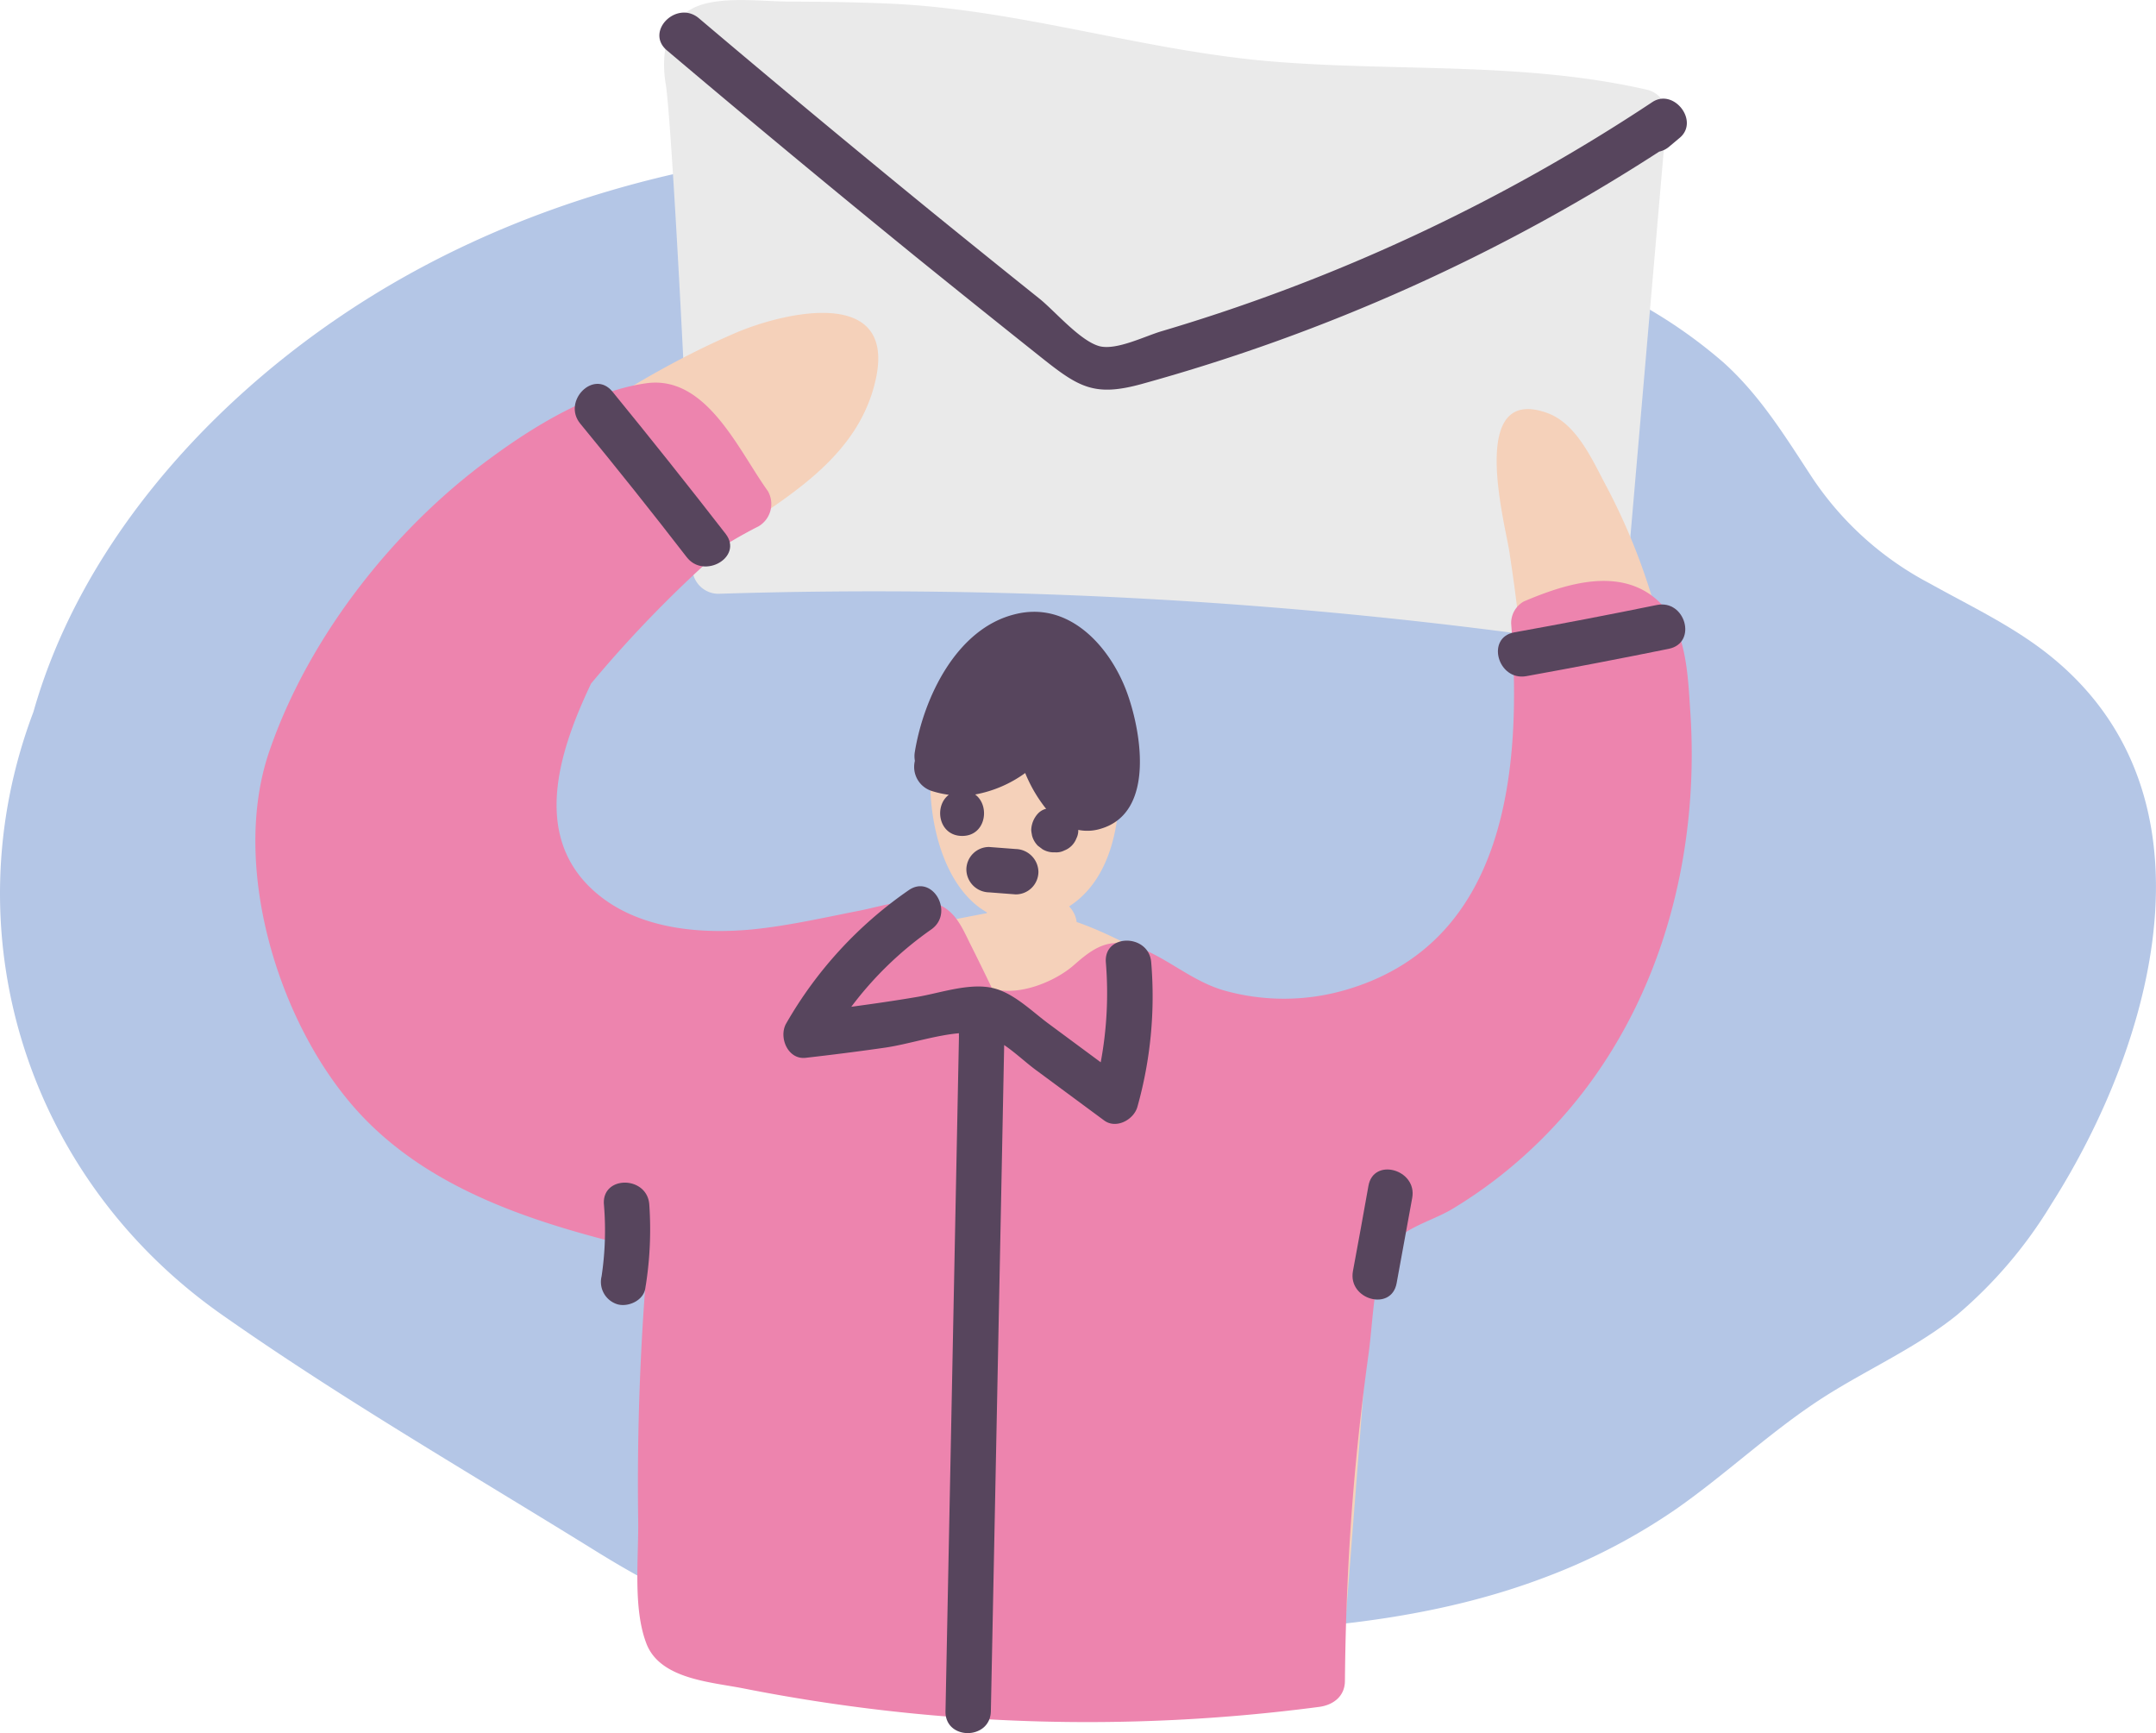 <svg id="e6a9412d-0c01-4bef-85f9-df59b5f67da0" data-name="Capa 1"
              xmlns="http://www.w3.org/2000/svg" viewBox="0 0 285.17 229.17">
              <title>Contact</title>
              <defs>
                <style>
                  .b92f6692-8a6b-42cb-98ec-98d26c0b8107 {
                    fill: #b4c6e6;
                  }

                  .b98db039-3301-4f75-b6a0-550d5713779d {
                    fill: #eaeaea;
                  }

                  .ac3edf18-aba9-4e62-81db-0248c9d3ee4e {
                    fill: #f5d1ba;
                  }

                  .af170489-e9d4-4dda-a6fc-2671f0a80bf2 {
                    fill: #ed84ae;
                  }

                  .bbfcd252-0c9c-4616-b364-da0cc709b878 {
                    fill: #57455d;
                  }
                </style>
              </defs>
              <path class="b92f6692-8a6b-42cb-98ec-98d26c0b8107"
                d="M271.05,86.63c-4.83-3.86-10.44-6.48-15.81-9.48a42.22,42.22,0,0,1-15.69-14.21c-3.5-5.34-6.78-10.68-11.58-15a65.06,65.06,0,0,0-17.09-10.69c-27-12-58.59-18.32-88.1-18.09-27.47.21-55.15,7.28-78,22.84C26.61,54.35,10.5,72.67,4.42,94.14c-11,29.06-1,61.48,24.86,79.66,15.87,11.16,32.9,21,49.39,31.22,7.8,4.84,15.72,8.91,24.82,10.64a133.7,133.7,0,0,0,26.29,1.81,197,197,0,0,0,22-1.5q5.83,0,11.63-.23c13.87-.51,28-2.22,41.07-7.21a80,80,0,0,0,17.24-9c6.75-4.72,12.73-10.47,19.68-14.89,5.77-3.66,12.08-6.44,17.43-10.74a59.6,59.6,0,0,0,12.48-14.64C284.85,138,294.25,105.17,271.05,86.63Z" />
              <path class="b98db039-3301-4f75-b6a0-550d5713779d"
                d="M218,11.9c-16.22-3.74-32.78-2.43-49.25-3.73C151.55,6.82,135.22,1.3,117.93.49c-4.41-.2-8.83-.26-13.24-.28-3.54,0-7.63-.57-11.12.2-5.2,1.15-6.29,6.1-5.51,10.75s3,47.23,3.51,63.94A3.46,3.46,0,0,0,95,78.52a652.33,652.33,0,0,1,115.4,6.59,3.48,3.48,0,0,0,4.31-3.29l5.76-66.63A3.42,3.42,0,0,0,218,11.9Z" />
              <path class="ac3edf18-aba9-4e62-81db-0248c9d3ee4e"
                d="M218.22,78.05A82.29,82.29,0,0,0,212.31,64c-1.76-3.32-3.82-8-7.66-9.39-10.58-3.8-5.59,14.52-5,18.4,1.8,11.93,3.19,24.33,0,36.15s-12,23.09-24.87,24.38c-11.71,1.17-21.78-7.93-32.37-11.62a3.64,3.64,0,0,0-1-2.06C149,115,149,102.35,146.6,94.76c-1.22-3.84-3.41-9.21-7.56-10.8a3.3,3.3,0,0,0-3.51-1.32c-15.5,3.37-15.88,31.88-5,38,0,0,0,.07,0,.11-12.5,2.35-25.39,5.53-38,5.94-6,.19-12.51-.79-17.1-5-5.69-5.18-5.2-13.26-3.08-20,3.63-11.55,11.77-22,21.54-29,8.6-6.16,19.64-11.36,22-22.8,2.45-12-12.13-8.66-18.71-5.82-10.91,4.71-21.5,11.62-30.77,19-17,13.61-30.8,34.46-27,57.16a40.31,40.31,0,0,0,17.44,27.47c5.82,3.83,12.42,6.5,18.53,9.83,4.62,2.51,9.19,4.73,14.31,5.19l.93,46.16a3.47,3.47,0,0,0,2.5,3.29c13.9,3.52,27.81,7,42,9.42,13.14,2.21,26.65,4,39.9,1.79,1.55-.25,2.4-1.9,2.51-3.29l2.94-37.72c.47-5.95,0-13.09,1.53-18.84,1.35-5,8-6.46,12.06-9.19,15.17-10.22,25.08-27.14,27.32-45.22A74.18,74.18,0,0,0,218.22,78.05Z" />
              <path class="af170489-e9d4-4dda-a6fc-2671f0a80bf2"
                d="M223.58,94.22c-.36-5.33-.49-12.37-5.43-15.69s-11.51-1.16-16.59,1a3.27,3.27,0,0,0-1.68,2.94c1.46,19-.37,42.46-22.31,48.55a29.23,29.23,0,0,1-15.5,0c-4.55-1.25-7.91-4.64-12.24-6-3.31-1-5.35.45-7.74,2.56-2.59,2.29-7.51,4.24-10.88,3.11q-1.44-3-2.89-5.89c-1.06-2.14-1.93-4.28-4.28-5.24-3-1.22-7.38.28-10.35.86-4.7.92-9.39,2-14.17,2.48-7.57.72-16.36-.19-21.91-6-7.11-7.48-3.32-18.32.57-26.51A161,161,0,0,1,96.56,71.68c1.22-.73,2.48-1.43,3.77-2.08a3.43,3.43,0,0,0,1.23-4.67c-3.86-5.35-8.09-15.3-16-14.26-7.33,1-15,5.71-20.8,10C52,70,40.76,84.33,35.61,99.38s1.13,35.91,11.66,47.53c9.84,10.86,24.58,15.15,38.47,18.45A349.25,349.25,0,0,0,84.41,201c.08,5-.72,11.63,1.09,16.34s8.51,5.07,12.85,5.93a234.71,234.71,0,0,0,76.13,2.44c1.84-.24,3.39-1.37,3.41-3.41.09-9.58.53-19.14,1.43-28.68q.68-7.24,1.68-14.45c.58-4.12.62-9.21,2.12-13.08,1.36-3.48,5.86-4.39,8.87-6.16a61.41,61.41,0,0,0,8.35-6,63.3,63.3,0,0,0,13.27-15.71C221.49,125.08,224.58,109.39,223.58,94.22Z" />
              <path class="bbfcd252-0c9c-4616-b364-da0cc709b878"
                d="M148.94,91.24c-2.32-6-7.71-11.82-14.75-10-7.69,1.92-12,11-13.18,18.15a3.32,3.32,0,0,0,0,1.22,3.34,3.34,0,0,0,2.28,4,13.14,13.14,0,0,0,2.21.49c-2,1.49-1.37,5.44,1.77,5.44s3.73-4,1.71-5.48a16.24,16.24,0,0,0,6.62-2.84,19.18,19.18,0,0,0,2.78,4.75l-.1,0a2.22,2.22,0,0,0-1,.62,3.38,3.38,0,0,0-.88,2.12c0,.27.07.54.11.8a3,3,0,0,0,.77,1.33l.61.46a2.88,2.88,0,0,0,1.51.41h.22a2.29,2.29,0,0,0,1.16-.25,2.75,2.75,0,0,0,1.59-1.59,2.29,2.29,0,0,0,.25-1.13,6,6,0,0,0,3-.16C152.93,107.41,150.9,96.36,148.94,91.24Z" />
              <path class="bbfcd252-0c9c-4616-b364-da0cc709b878"
                d="M134.35,112.27l-3.53-.27a3,3,0,0,0-3,3,3.06,3.06,0,0,0,3,3l3.53.27a3,3,0,0,0,3-3A3.08,3.08,0,0,0,134.35,112.27Z" />
              <path class="bbfcd252-0c9c-4616-b364-da0cc709b878"
                d="M218.55,13.5a241.43,241.43,0,0,1-64.88,30.29c-2.22.65-5.93,2.54-8.2,2-2.57-.66-5.93-4.65-8-6.31q-7.2-5.76-14.36-11.58Q107.65,15.29,92.45,2.42c-2.93-2.48-7.19,1.74-4.24,4.24q16.32,13.8,32.9,27.28,8.31,6.72,16.67,13.37c4.93,3.92,7,5.18,13.22,3.47a246.39,246.39,0,0,0,68.46-30.73,3,3,0,0,0,1.31-.65l1.42-1.19C224.79,16,221.38,11.63,218.55,13.5Z" />
              <path class="bbfcd252-0c9c-4616-b364-da0cc709b878"
                d="M181,156.82q-1,5.63-2.05,11.27c-.69,3.77,5.09,5.39,5.78,1.59s1.37-7.51,2.06-11.27S181.66,153,181,156.82Z" />
              <path class="bbfcd252-0c9c-4616-b364-da0cc709b878"
                d="M85.88,159.27c-.29-3.83-6.3-3.86-6,0a40.89,40.89,0,0,1-.31,9.51,3.09,3.09,0,0,0,2.09,3.69c1.43.41,3.44-.49,3.69-2.09A47.51,47.51,0,0,0,85.88,159.27Z" />
              <path class="bbfcd252-0c9c-4616-b364-da0cc709b878"
                d="M152.27,127.27c-.29-3.83-6.3-3.86-6,0a49.73,49.73,0,0,1-.68,13.2l-6.88-5.09c-2.29-1.69-4.73-4.19-7.58-4.77-3.07-.62-6.82.71-9.83,1.22s-5.79.91-8.7,1.3a46.66,46.66,0,0,1,10.57-10.22c3.14-2.19.15-7.4-3-5.18a54,54,0,0,0-16.2,17.64c-1,1.8.24,4.78,2.59,4.51,3.52-.4,7-.84,10.54-1.35,3-.44,6.55-1.62,9.74-1.9a2.57,2.57,0,0,0,0,.4q-.89,44.63-1.78,89.25c-.08,3.86,5.92,3.86,6,0q.89-44.06,1.76-88.09c1.57,1.07,3,2.45,4.41,3.46l8.81,6.51c1.59,1.18,3.92-.09,4.4-1.79A54,54,0,0,0,152.27,127.27Z" />
              <path class="bbfcd252-0c9c-4616-b364-da0cc709b878"
                d="M219.15,80q-9.41,1.92-18.86,3.62c-3.79.68-2.18,6.47,1.6,5.79q9.45-1.71,18.86-3.62C224.53,85,222.93,79.24,219.15,80Z" />
              <path class="bbfcd252-0c9c-4616-b364-da0cc709b878"
                d="M96,70.62Q88.6,61.08,81,51.78c-2.46-3-6.68,1.28-4.25,4.24q7.17,8.71,14.06,17.63C93.1,76.67,98.31,73.68,96,70.62Z" />
            </svg>